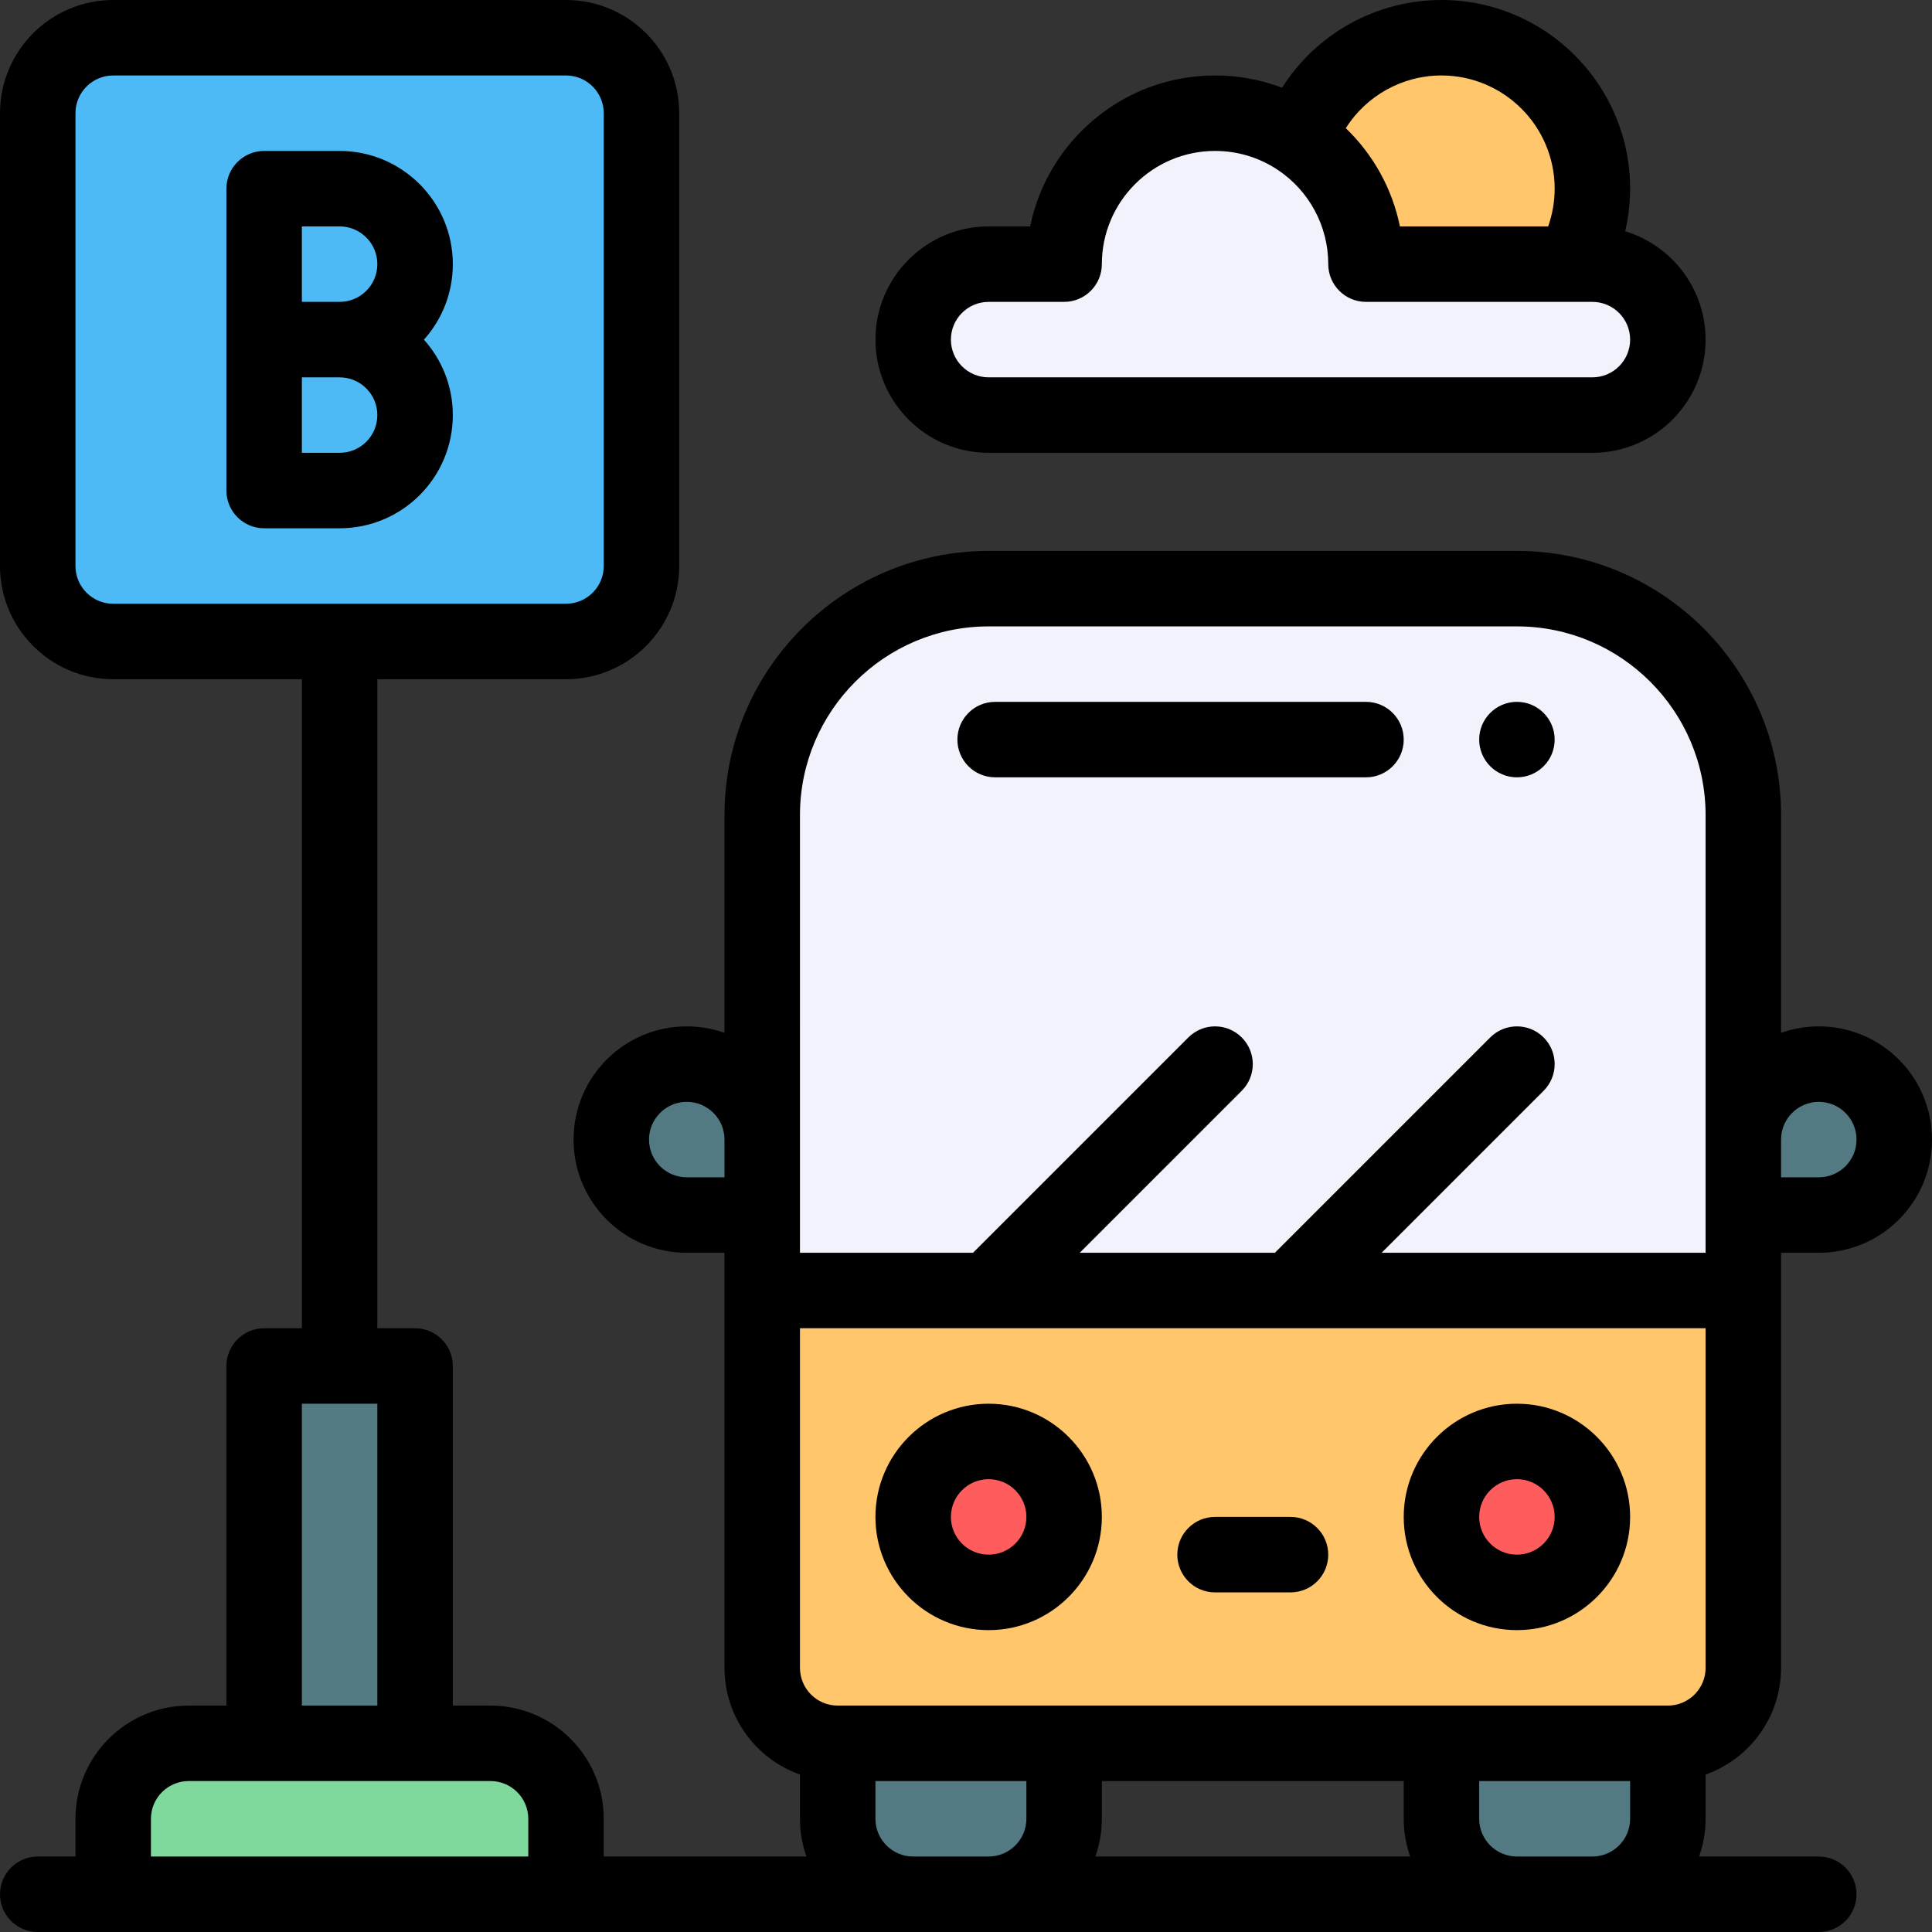 <svg height="512pt" viewBox="0 0 512 512" width="512pt" xmlns="http://www.w3.org/2000/svg"><rect x="0" y="0" width="512" height="512" fill="#333333" stroke="none"/><path d="m382 10c-17.449 0-32.289 11.172-37.75 26.75l17.75 33.25h54.648c3.402-5.879 5.352-12.711 5.352-20 0-22.09-17.91-40-40-40zm0 0" fill="#ffc66c"/><path d="m202 342c0-15.41 0-111.117 0-126 0-33.141 26.859-60 60-60h140c33.141 0 60 26.859 60 60v126c-80.402 0-179.812 0-260 0zm0 0" fill="#f2f2fc"/><path d="m462 342v100c0 11.051-8.949 20-20 20-45.496 0-174.574 0-220 0-11.051 0-20-8.949-20-20v-100zm0 0" fill="#ffc66c"/><path d="m502 302c0 11.039-8.961 20-20 20h-20v-20c0-11.051 8.949-20 20-20 11.039 0 20 8.961 20 20zm0 0" fill="#537983"/><path d="m442 462v20c0 11.051-8.949 20-20 20h-20c-11.051 0-20-8.949-20-20v-20zm0 0" fill="#537983"/><path d="m422 70c11.051 0 20 8.949 20 20 0 11.039-8.961 20-20 20h-160c-11.051 0-20-8.949-20-20s8.949-20 20-20h20c0-22.09 17.91-40 40-40 22.098 0 40 17.914 40 40zm0 0" fill="#f2f2fc"/><path d="m402 382c11.051 0 20 8.949 20 20s-8.949 20-20 20-20-8.949-20-20 8.949-20 20-20zm0 0" fill="#ff5d5d"/><path d="m282 462v20c0 11.051-8.949 20-20 20h-20c-11.051 0-20-8.949-20-20v-20zm0 0" fill="#537983"/><path d="m262 382c11.051 0 20 8.949 20 20s-8.949 20-20 20-20-8.949-20-20 8.949-20 20-20zm0 0" fill="#ff5d5d"/><path d="m202 302v20h-20c-11.039 0-20-8.961-20-20s8.961-20 20-20c11.051 0 20 8.949 20 20zm0 0" fill="#537983"/><path d="m170 30v120c0 11.051-8.949 20-20 20-14.52 0-105.387 0-120 0-11.051 0-20-8.949-20-20v-120c0-11.051 8.949-20 20-20h120c11.051 0 20 8.949 20 20zm0 0" fill="#4dbaf6"/><path d="m150 482v20h-120v-20c0-11.051 8.949-20 20-20h80c11.051 0 20 8.949 20 20zm0 0" fill="#80d99c"/><path d="m70 362h40v100h-40zm0 0" fill="#537983"/><path d="m402 206c5.52 0 10-4.48 10-10s-4.48-10-10-10-10 4.48-10 10 4.48 10 10 10zm0 0"/><path d="m482 272c-3.508 0-6.871.609-10 1.719v-57.719c0-38.598-31.402-70-70-70h-140c-38.598 0-70 31.402-70 70v57.719c-3.129-1.109-6.492-1.719-10-1.719-16.578 0-30 13.426-30 30 0 16.578 13.426 30 30 30h10v110c0 13.035 8.359 24.152 20 28.281v11.719c0 3.508.609 6.871 1.719 10h-53.719v-10c0-16.543-13.457-30-30-30h-10v-90c0-5.523-4.477-10-10-10h-10v-172h50c16.543 0 30-13.457 30-30v-120c0-16.543-13.457-30-30-30h-120c-16.543 0-30 13.457-30 30v120c0 16.543 13.457 30 30 30h50v172h-10c-5.523 0-10 4.477-10 10v90h-10c-16.543 0-30 13.457-30 30v10h-10c-5.523 0-10 4.477-10 10s4.477 10 10 10h472c5.523 0 10-4.477 10-10s-4.477-10-10-10h-31.719c1.109-3.129 1.719-6.492 1.719-10v-11.719c11.641-4.129 20-15.246 20-28.281v-110h10c16.578 0 30-13.426 30-30 0-16.578-13.426-30-30-30zm-462-122v-120c0-5.516 4.484-10 10-10h120c5.516 0 10 4.484 10 10v120c0 5.516-4.484 10-10 10h-120c-5.516 0-10-4.484-10-10zm192 66c0-27.57 22.43-50 50-50h140c27.57 0 50 22.43 50 50v116h-85.855l42.926-42.93c3.906-3.906 3.906-10.234 0-14.141-3.902-3.906-10.234-3.906-14.141 0l-57.074 57.07h-51.715l42.93-42.93c3.906-3.906 3.906-10.234 0-14.141s-10.234-3.906-14.141 0l-57.074 57.07h-45.855zm-40 86c0-5.52 4.477-10 10-10 5.516 0 10 4.484 10 10v10h-10c-5.52 0-10-4.477-10-10zm60 180v-10h40v10c0 5.516-4.484 10-10 10h-20c-5.516 0-10-4.484-10-10zm140-10v10c0 3.508.609 6.871 1.719 10h-83.438c1.109-3.129 1.719-6.492 1.719-10v-10zm-292-100h20v80h-20zm-40 110c0-5.516 4.484-10 10-10h80c5.516 0 10 4.484 10 10v10h-100zm362 10c-5.516 0-10-4.484-10-10v-10h40v10c0 5.516-4.484 10-10 10zm40-40h-220c-5.516 0-10-4.484-10-10v-90h240v90c0 5.516-4.484 10-10 10zm40-140h-10v-10c0-5.516 4.484-10 10-10 5.52 0 10 4.477 10 10 0 5.52-4.477 10-10 10zm0 0"/><path d="m120 110c0-7.672-2.898-14.68-7.656-19.988 4.949-5.512 7.656-12.555 7.656-20.012 0-16.543-13.457-30-30-30h-20c-5.523 0-10 4.477-10 10v80c0 5.523 4.477 10 10 10h20c16.578 0 30-13.426 30-30zm-30-50c5.516 0 10 4.484 10 10 0 5.52-4.477 10-10 10h-10v-20zm-10 40h10c5.516 0 10 4.484 10 10 0 5.52-4.477 10-10 10h-10zm0 0"/><path d="m382 0c-17.367 0-33.219 9.008-42.246 23.25-5.629-2.141-11.629-3.25-17.754-3.25-24.145 0-44.348 17.207-48.996 40h-11.004c-16.543 0-30 13.457-30 30s13.457 30 30 30h160c16.578 0 30-13.426 30-30 0-13.523-8.996-24.98-21.316-28.715.855-3.684 1.316-7.469 1.316-11.285 0-27.57-22.43-50-50-50zm0 20c16.543 0 30 13.457 30 30 0 3.426-.594 6.805-1.719 10h-39.289c-2.02-9.922-7.023-18.996-14.348-26.035 5.414-8.551 14.926-13.965 25.355-13.965zm40 80h-160c-5.516 0-10-4.484-10-10s4.484-10 10-10h20c5.523 0 10-4.477 10-10 0-16.543 13.457-30 30-30 5.973 0 11.738 1.746 16.676 5.055 8.344 5.598 13.324 14.926 13.324 24.945 0 5.523 4.477 10 10 10h60c5.516 0 10 4.484 10 10 0 5.52-4.477 10-10 10zm0 0"/><path d="m342 402h-20c-5.523 0-10 4.477-10 10s4.477 10 10 10h20c5.523 0 10-4.477 10-10s-4.477-10-10-10zm0 0"/><path d="m402 372c-16.543 0-30 13.457-30 30s13.457 30 30 30 30-13.457 30-30-13.457-30-30-30zm0 40c-5.516 0-10-4.484-10-10s4.484-10 10-10 10 4.484 10 10-4.484 10-10 10zm0 0"/><path d="m262 372c-16.543 0-30 13.457-30 30s13.457 30 30 30 30-13.457 30-30-13.457-30-30-30zm0 40c-5.516 0-10-4.484-10-10s4.484-10 10-10 10 4.484 10 10-4.484 10-10 10zm0 0"/><path d="m263.719 206h98.281c5.523 0 10-4.477 10-10s-4.477-10-10-10h-98.281c-5.523 0-10 4.477-10 10s4.477 10 10 10zm0 0"/></svg>